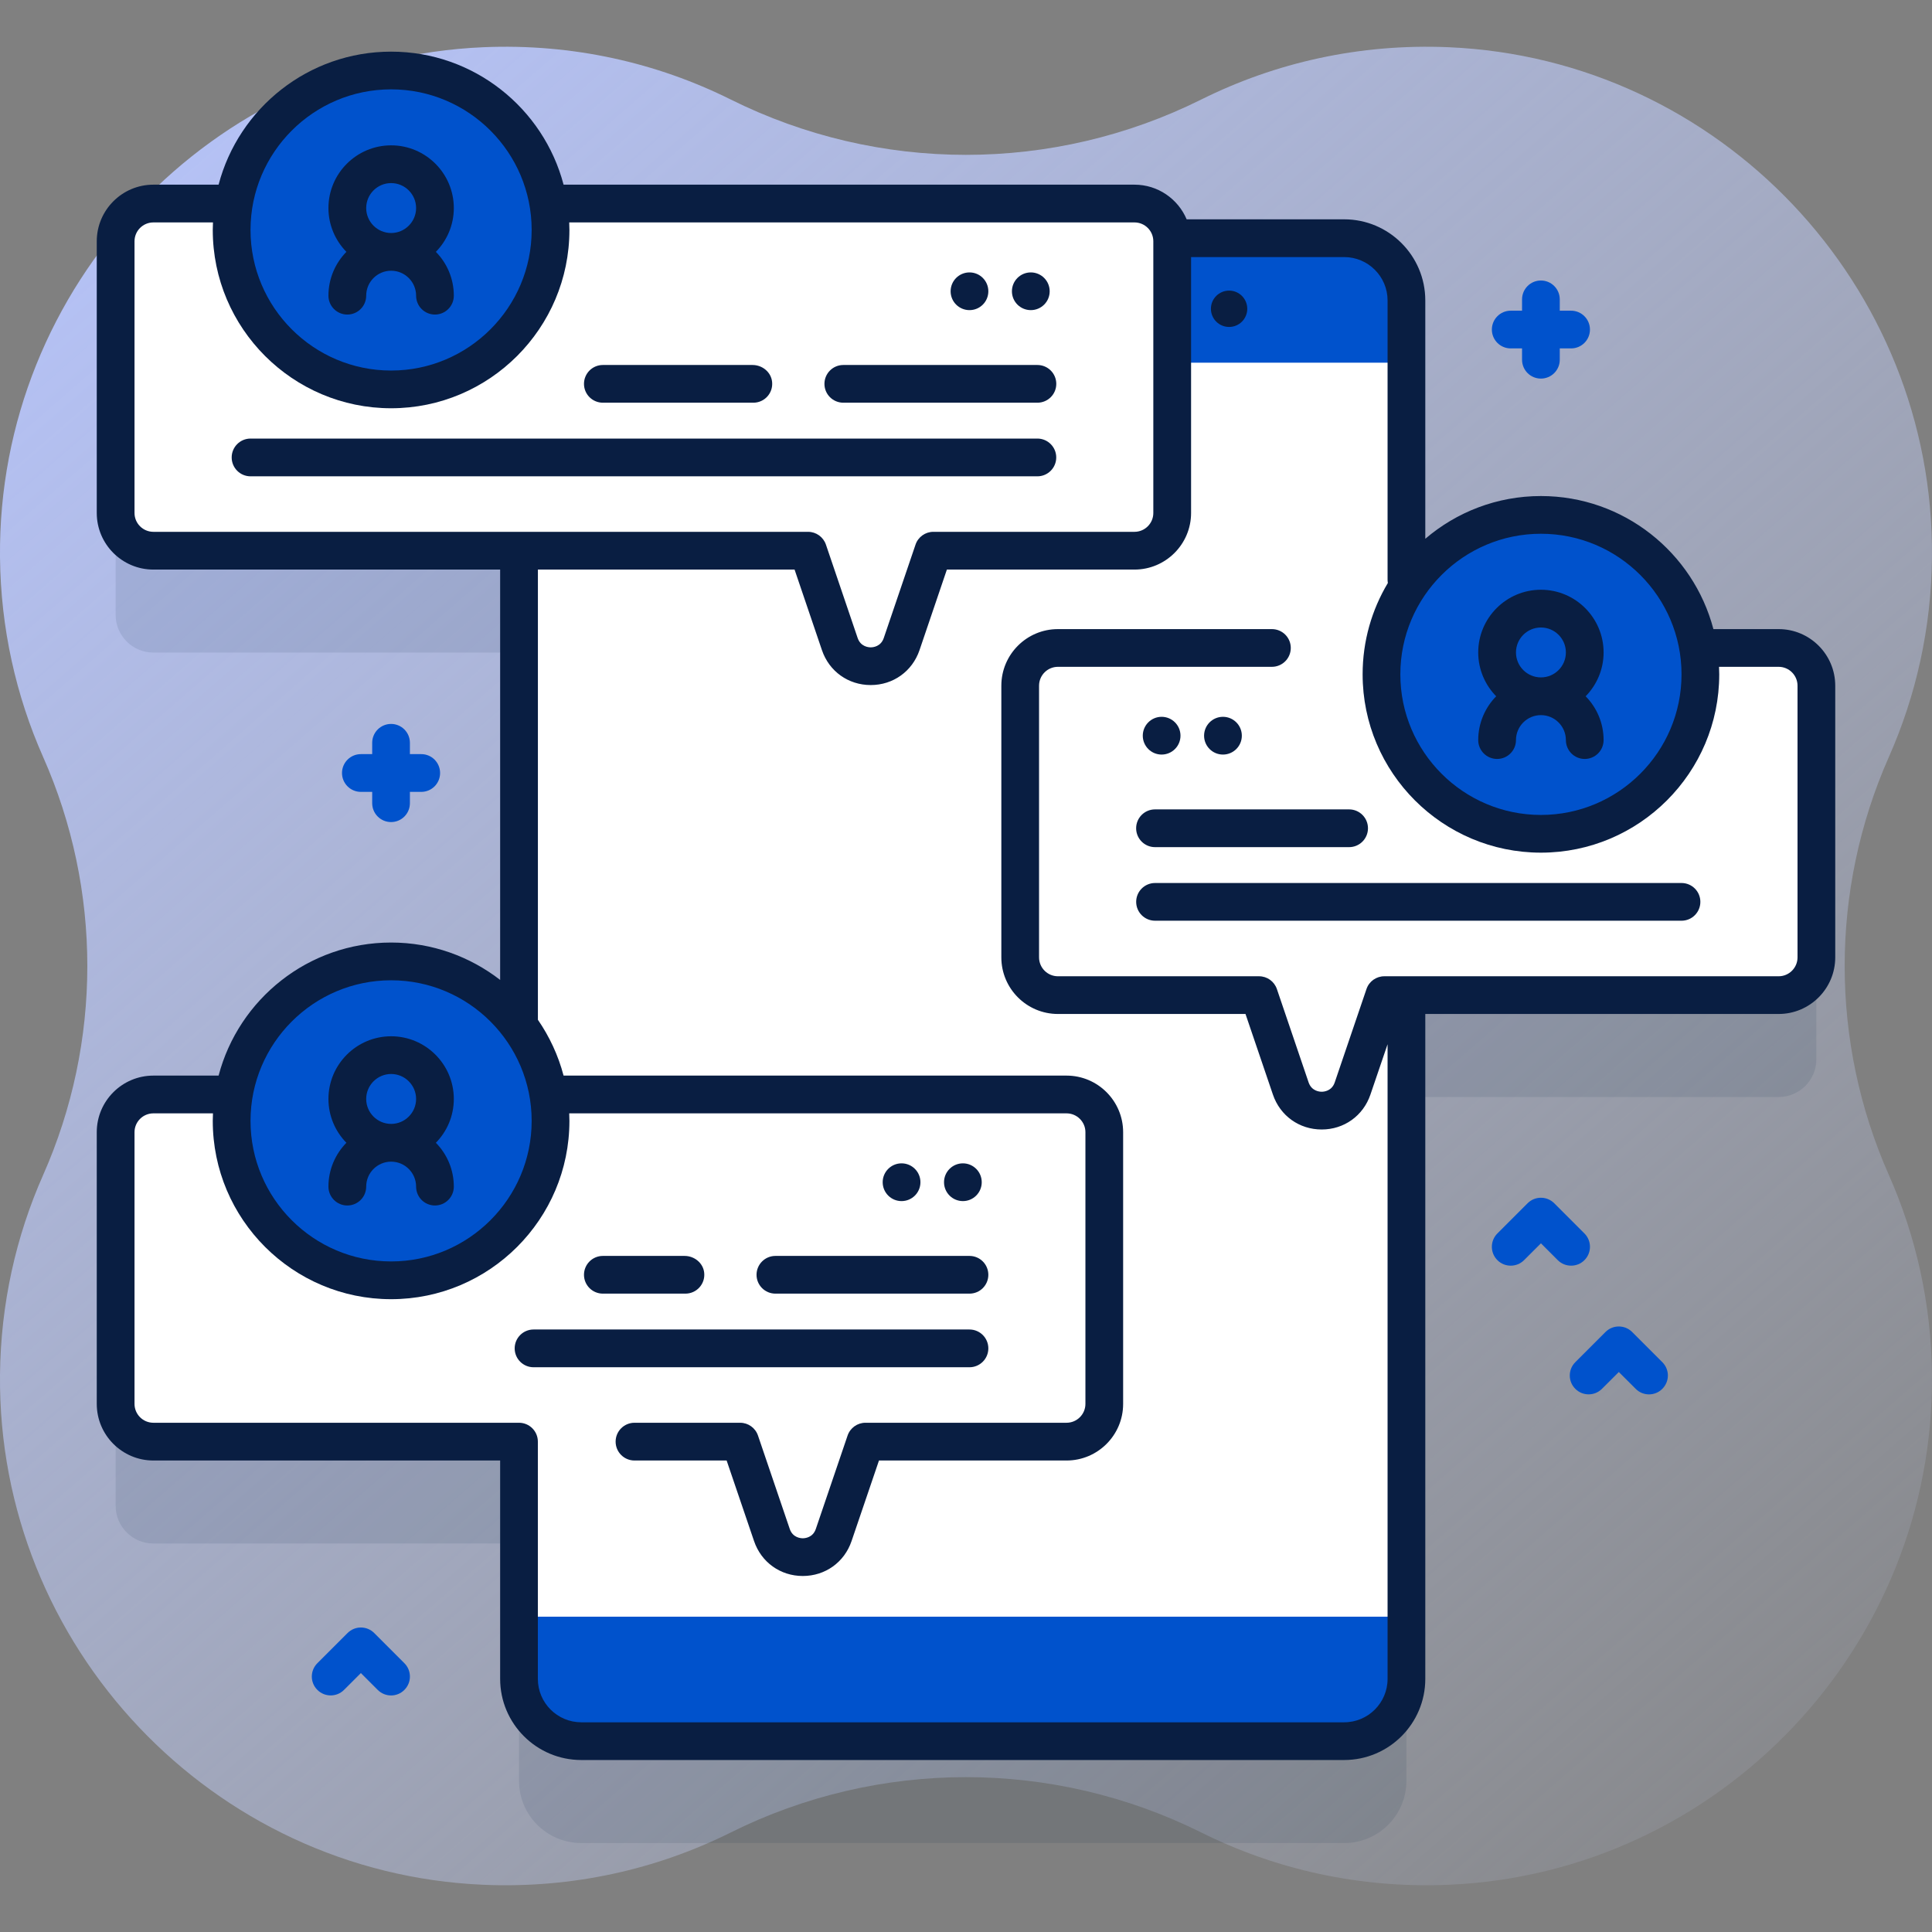 <svg width="48" height="48" viewBox="0 0 48 48" fill="none" xmlns="http://www.w3.org/2000/svg">
<rect x="0" y="0" width="48" height="48" fill="#808080" stroke="none"/>
<g clip-path="url(#clip0)">
<path d="M46.929 18.806C47.602 17.287 47.983 15.61 47.999 13.845C48.063 7.098 42.73 1.461 35.988 1.173C33.776 1.079 31.684 1.557 29.848 2.471C26.161 4.306 21.838 4.306 18.152 2.471C16.315 1.557 14.223 1.079 12.012 1.173C5.27 1.461 -0.064 7.098 0 13.845C0.017 15.61 0.398 17.287 1.071 18.806C2.536 22.113 2.536 25.887 1.071 29.194C0.398 30.713 0.017 32.391 0 34.155C-0.064 40.903 5.27 46.539 12.012 46.827C14.224 46.921 16.316 46.444 18.152 45.529C21.838 43.694 26.162 43.694 29.848 45.529C31.684 46.444 33.776 46.921 35.988 46.827C42.729 46.539 48.063 40.903 47.999 34.155C47.983 32.391 47.602 30.713 46.929 29.194C45.464 25.887 45.464 22.113 46.929 18.806Z" fill="url(#paint0_linear)"/>
<path opacity="0.1" d="M44.19 18.63H34.942V9.995C34.942 9.141 34.25 8.449 33.396 8.449H29.119C29.08 7.968 28.677 7.588 28.186 7.588H3.811C3.293 7.588 2.873 8.008 2.873 8.526V15.276C2.873 15.793 3.293 16.213 3.811 16.213H12.895V29.723H3.811C3.293 29.723 2.873 30.143 2.873 30.661V37.411C2.873 37.928 3.293 38.348 3.811 38.348H12.895V44.243C12.895 45.097 13.586 45.79 14.441 45.79H33.396C34.25 45.79 34.942 45.097 34.942 44.243V27.255H44.19C44.707 27.255 45.127 26.835 45.127 26.317V19.567C45.127 19.05 44.708 18.63 44.19 18.63Z" fill="#091E42"/>
<path d="M34.942 7.464V41.712C34.942 42.566 34.251 43.259 33.397 43.259H14.441C13.587 43.259 12.895 42.566 12.895 41.712V7.464C12.895 7.312 12.917 7.165 12.958 7.026C13.146 6.386 13.739 5.918 14.441 5.918H33.397C34.251 5.918 34.942 6.61 34.942 7.464Z" fill="#0052CC"/>
<path d="M12.895 9.011H34.942V40.166H12.895V9.011Z" fill="white"/>
<path d="M29.007 8.123C29.256 8.123 29.458 7.921 29.458 7.672C29.458 7.422 29.256 7.22 29.007 7.22C28.757 7.22 28.555 7.422 28.555 7.672C28.555 7.921 28.757 8.123 29.007 8.123Z" fill="#0052CC"/>
<path d="M30.537 8.123C30.786 8.123 30.988 7.921 30.988 7.672C30.988 7.422 30.786 7.22 30.537 7.22C30.287 7.22 30.085 7.422 30.085 7.672C30.085 7.921 30.287 8.123 30.537 8.123Z" fill="#091E42"/>
<path d="M29.123 5.995V12.745C29.123 13.262 28.703 13.682 28.186 13.682H23.19L22.4 16.002C22.151 16.735 21.114 16.735 20.865 16.002L20.076 13.682H3.811C3.293 13.682 2.873 13.262 2.873 12.745V5.995C2.873 5.477 3.293 5.057 3.811 5.057H28.186C28.703 5.057 29.123 5.477 29.123 5.995Z" fill="white"/>
<path d="M6.225 10.896H25.773C26.032 10.896 26.242 11.106 26.242 11.365C26.242 11.624 26.032 11.834 25.773 11.834H6.225C5.966 11.834 5.756 11.624 5.756 11.365C5.756 11.106 5.966 10.896 6.225 10.896Z" fill="#091E42"/>
<path d="M20.952 9.068H25.774C26.033 9.068 26.243 9.278 26.243 9.537C26.243 9.796 26.033 10.005 25.774 10.005H20.952C20.693 10.005 20.483 9.796 20.483 9.537C20.483 9.278 20.693 9.068 20.952 9.068Z" fill="#091E42"/>
<path d="M18.697 9.068H14.978C14.719 9.068 14.509 9.278 14.509 9.537C14.509 9.796 14.719 10.005 14.978 10.005H18.717C18.991 10.005 19.21 9.77 19.183 9.491C19.16 9.247 18.942 9.068 18.697 9.068Z" fill="#091E42"/>
<path d="M24.087 7.705C24.346 7.705 24.555 7.496 24.555 7.237C24.555 6.978 24.346 6.768 24.087 6.768C23.828 6.768 23.618 6.978 23.618 7.237C23.618 7.496 23.828 7.705 24.087 7.705Z" fill="#091E42"/>
<path d="M25.61 7.705C25.869 7.705 26.079 7.496 26.079 7.237C26.079 6.978 25.869 6.768 25.61 6.768C25.351 6.768 25.141 6.978 25.141 7.237C25.141 7.496 25.351 7.705 25.61 7.705Z" fill="#091E42"/>
<path d="M9.717 9.674C11.905 9.674 13.679 7.901 13.679 5.713C13.679 3.525 11.905 1.751 9.717 1.751C7.529 1.751 5.756 3.525 5.756 5.713C5.756 7.901 7.529 9.674 9.717 9.674Z" fill="#0052CC"/>
<path d="M11.275 5.169C11.275 4.31 10.576 3.611 9.718 3.611C8.859 3.611 8.16 4.31 8.16 5.169C8.16 5.592 8.331 5.976 8.606 6.257C8.331 6.538 8.16 6.922 8.16 7.346C8.16 7.605 8.37 7.815 8.629 7.815C8.888 7.815 9.098 7.605 9.098 7.346C9.098 7.004 9.376 6.726 9.718 6.726C10.059 6.726 10.338 7.004 10.338 7.346C10.338 7.605 10.547 7.815 10.806 7.815C11.065 7.815 11.275 7.605 11.275 7.346C11.275 6.922 11.105 6.538 10.829 6.257C11.105 5.976 11.275 5.592 11.275 5.169ZM9.718 4.549C10.059 4.549 10.338 4.827 10.338 5.169C10.338 5.51 10.059 5.789 9.718 5.789C9.376 5.789 9.098 5.51 9.098 5.169C9.098 4.827 9.376 4.549 9.718 4.549Z" fill="#091E42"/>
<path d="M27.436 28.13V34.88C27.436 35.397 27.016 35.817 26.498 35.817H21.502L20.713 38.137C20.463 38.87 19.427 38.87 19.177 38.137L18.389 35.817H3.811C3.293 35.817 2.873 35.397 2.873 34.88V28.13C2.873 27.612 3.293 27.192 3.811 27.192H26.498C27.016 27.192 27.436 27.612 27.436 28.13Z" fill="white"/>
<path d="M13.256 33.031H24.086C24.345 33.031 24.555 33.241 24.555 33.5C24.555 33.759 24.345 33.969 24.086 33.969H13.256C12.997 33.969 12.787 33.759 12.787 33.5C12.787 33.241 12.997 33.031 13.256 33.031Z" fill="#091E42"/>
<path d="M19.265 31.203H24.087C24.346 31.203 24.555 31.413 24.555 31.672C24.555 31.93 24.346 32.14 24.087 32.14H19.265C19.006 32.14 18.796 31.93 18.796 31.672C18.796 31.413 19.006 31.203 19.265 31.203Z" fill="#091E42"/>
<path d="M17.009 31.203H14.978C14.719 31.203 14.509 31.413 14.509 31.672C14.509 31.93 14.719 32.14 14.978 32.14H17.029C17.303 32.14 17.523 31.905 17.496 31.625C17.473 31.382 17.254 31.203 17.009 31.203Z" fill="#091E42"/>
<path d="M22.399 29.841C22.658 29.841 22.868 29.631 22.868 29.372C22.868 29.113 22.658 28.903 22.399 28.903C22.14 28.903 21.93 29.113 21.93 29.372C21.93 29.631 22.14 29.841 22.399 29.841Z" fill="#091E42"/>
<path d="M23.923 29.841C24.181 29.841 24.391 29.631 24.391 29.372C24.391 29.113 24.181 28.903 23.923 28.903C23.664 28.903 23.454 29.113 23.454 29.372C23.454 29.631 23.664 29.841 23.923 29.841Z" fill="#091E42"/>
<path d="M9.717 31.809C11.905 31.809 13.679 30.035 13.679 27.848C13.679 25.66 11.905 23.886 9.717 23.886C7.529 23.886 5.756 25.66 5.756 27.848C5.756 30.035 7.529 31.809 9.717 31.809Z" fill="#0052CC"/>
<path d="M11.275 27.303C11.275 26.445 10.576 25.746 9.718 25.746C8.859 25.746 8.16 26.445 8.16 27.303C8.16 27.727 8.331 28.111 8.606 28.392C8.331 28.673 8.16 29.057 8.16 29.481C8.16 29.74 8.37 29.95 8.629 29.95C8.888 29.95 9.098 29.74 9.098 29.481C9.098 29.139 9.376 28.861 9.718 28.861C10.059 28.861 10.338 29.139 10.338 29.481C10.338 29.74 10.547 29.95 10.806 29.95C11.065 29.95 11.275 29.74 11.275 29.481C11.275 29.057 11.105 28.673 10.829 28.392C11.105 28.111 11.275 27.727 11.275 27.303ZM9.718 26.683C10.059 26.683 10.338 26.962 10.338 27.303C10.338 27.645 10.059 27.923 9.718 27.923C9.376 27.923 9.098 27.645 9.098 27.303C9.098 26.962 9.376 26.683 9.718 26.683Z" fill="#091E42"/>
<path d="M25.346 17.036V23.786C25.346 24.303 25.766 24.723 26.284 24.723H31.28L32.069 27.043C32.319 27.776 33.355 27.776 33.605 27.043L34.393 24.723H44.19C44.708 24.723 45.128 24.303 45.128 23.786V17.036C45.128 16.518 44.708 16.098 44.19 16.098H26.284C25.766 16.098 25.346 16.518 25.346 17.036Z" fill="white"/>
<path d="M41.777 21.938H28.697C28.438 21.938 28.228 22.148 28.228 22.406C28.228 22.665 28.438 22.875 28.697 22.875H41.777C42.036 22.875 42.245 22.665 42.245 22.406C42.245 22.148 42.036 21.938 41.777 21.938Z" fill="#091E42"/>
<path d="M33.518 20.109H28.696C28.437 20.109 28.227 20.319 28.227 20.578C28.227 20.837 28.437 21.047 28.696 21.047H33.518C33.777 21.047 33.987 20.837 33.987 20.578C33.987 20.319 33.777 20.109 33.518 20.109Z" fill="#091E42"/>
<path d="M30.384 18.747C30.643 18.747 30.853 18.537 30.853 18.278C30.853 18.019 30.643 17.809 30.384 17.809C30.125 17.809 29.915 18.019 29.915 18.278C29.915 18.537 30.125 18.747 30.384 18.747Z" fill="#091E42"/>
<path d="M28.86 18.747C29.119 18.747 29.329 18.537 29.329 18.278C29.329 18.019 29.119 17.809 28.86 17.809C28.602 17.809 28.392 18.019 28.392 18.278C28.392 18.537 28.602 18.747 28.86 18.747Z" fill="#091E42"/>
<path d="M38.284 20.715C40.472 20.715 42.246 18.942 42.246 16.754C42.246 14.566 40.472 12.793 38.284 12.793C36.096 12.793 34.323 14.566 34.323 16.754C34.323 18.942 36.096 20.715 38.284 20.715Z" fill="#0052CC"/>
<path d="M44.19 15.63H42.569C42.07 13.729 40.339 12.324 38.284 12.324C37.188 12.324 36.185 12.724 35.411 13.386V7.464C35.411 6.353 34.507 5.449 33.396 5.449H29.482C29.269 4.944 28.768 4.588 28.186 4.588H14.002C13.503 2.688 11.771 1.283 9.717 1.283C7.662 1.283 5.93 2.688 5.431 4.588H3.811C3.035 4.588 2.404 5.219 2.404 5.995V12.745C2.404 13.52 3.035 14.151 3.811 14.151H12.426V24.346C11.676 23.765 10.736 23.417 9.717 23.417C7.662 23.417 5.93 24.823 5.431 26.723H3.811C3.035 26.723 2.404 27.354 2.404 28.129V34.879C2.404 35.655 3.035 36.286 3.811 36.286H12.426V41.712C12.426 42.823 13.33 43.727 14.441 43.727H33.396C34.507 43.727 35.411 42.823 35.411 41.712V25.192H44.19C44.965 25.192 45.596 24.561 45.596 23.786V17.036C45.596 16.26 44.965 15.63 44.19 15.63ZM38.284 13.261C40.21 13.261 41.777 14.828 41.777 16.754C41.777 18.68 40.21 20.247 38.284 20.247C36.358 20.247 34.791 18.68 34.791 16.754C34.791 14.828 36.358 13.261 38.284 13.261ZM9.717 2.22C11.643 2.22 13.209 3.787 13.209 5.713C13.209 7.639 11.643 9.206 9.717 9.206C7.791 9.206 6.224 7.639 6.224 5.713C6.224 3.787 7.791 2.22 9.717 2.22ZM3.342 12.745V5.995C3.342 5.736 3.552 5.526 3.811 5.526H5.291C5.288 5.588 5.286 5.65 5.286 5.713C5.286 8.156 7.274 10.143 9.717 10.143C12.159 10.143 14.147 8.156 14.147 5.713C14.147 5.65 14.145 5.588 14.142 5.526H28.186C28.444 5.526 28.654 5.736 28.654 5.995V12.745C28.654 13.003 28.444 13.213 28.186 13.213H23.189C22.989 13.213 22.81 13.341 22.746 13.531L21.957 15.851C21.884 16.066 21.69 16.083 21.633 16.083C21.575 16.083 21.382 16.066 21.308 15.851L20.52 13.531C20.455 13.341 20.277 13.213 20.076 13.213H3.811C3.552 13.213 3.342 13.003 3.342 12.745ZM9.717 24.355C11.643 24.355 13.209 25.922 13.209 27.848C13.209 29.773 11.643 31.34 9.717 31.34C7.791 31.34 6.224 29.774 6.224 27.848C6.224 25.922 7.791 24.355 9.717 24.355ZM44.659 23.786C44.659 24.044 44.449 24.255 44.19 24.255H34.393C34.193 24.255 34.014 24.382 33.95 24.572L33.161 26.892C33.088 27.107 32.894 27.124 32.837 27.124C32.779 27.124 32.586 27.107 32.512 26.892L31.724 24.573C31.659 24.382 31.481 24.255 31.28 24.255H26.284C26.025 24.255 25.815 24.044 25.815 23.786V17.036C25.815 16.777 26.025 16.567 26.284 16.567H31.6C31.859 16.567 32.069 16.357 32.069 16.098C32.069 15.839 31.859 15.63 31.6 15.63H26.284C25.508 15.63 24.878 16.26 24.878 17.036V23.786C24.878 24.561 25.508 25.192 26.284 25.192H30.944L31.625 27.194C31.804 27.721 32.28 28.062 32.837 28.062C33.393 28.062 33.869 27.721 34.048 27.194L34.474 25.944V41.712C34.474 42.306 33.99 42.79 33.396 42.79H14.441C13.847 42.79 13.363 42.306 13.363 41.712V35.817C13.363 35.558 13.153 35.348 12.895 35.348H3.811C3.552 35.348 3.342 35.138 3.342 34.879V28.129C3.342 27.871 3.552 27.661 3.811 27.661H5.291C5.288 27.723 5.286 27.785 5.286 27.848C5.286 30.291 7.274 32.278 9.717 32.278C12.159 32.278 14.147 30.291 14.147 27.848C14.147 27.785 14.145 27.723 14.142 27.661H26.498C26.756 27.661 26.967 27.871 26.967 28.129V34.879C26.967 35.138 26.756 35.348 26.498 35.348H21.502C21.301 35.348 21.123 35.476 21.058 35.666L20.269 37.986C20.196 38.201 20.003 38.218 19.945 38.218C19.888 38.218 19.694 38.201 19.621 37.986L18.832 35.666C18.768 35.476 18.589 35.348 18.389 35.348H15.764C15.505 35.348 15.295 35.558 15.295 35.817C15.295 36.076 15.505 36.286 15.764 36.286H18.053L18.734 38.287C18.913 38.815 19.389 39.155 19.945 39.155C20.502 39.155 20.978 38.815 21.157 38.287L21.838 36.286H26.498C27.274 36.286 27.904 35.655 27.904 34.88V28.13C27.904 27.354 27.274 26.723 26.498 26.723H14.002C13.87 26.221 13.651 25.753 13.364 25.336V14.151H19.741L20.421 16.153C20.6 16.68 21.076 17.02 21.633 17.02C22.19 17.02 22.665 16.68 22.845 16.153L23.525 14.151H28.186C28.961 14.151 29.592 13.52 29.592 12.745V6.387H33.396C33.99 6.387 34.474 6.87 34.474 7.464V14.406C34.474 14.433 34.477 14.459 34.481 14.484C34.083 15.148 33.854 15.925 33.854 16.754C33.854 19.197 35.841 21.184 38.284 21.184C40.727 21.184 42.714 19.197 42.714 16.754C42.714 16.691 42.712 16.629 42.709 16.567H44.19C44.448 16.567 44.659 16.777 44.659 17.036V23.786H44.659Z" fill="#091E42"/>
<path d="M37.172 17.299C36.897 17.58 36.726 17.964 36.726 18.387C36.726 18.646 36.936 18.856 37.195 18.856C37.454 18.856 37.664 18.646 37.664 18.387C37.664 18.045 37.942 17.767 38.284 17.767C38.625 17.767 38.904 18.045 38.904 18.387C38.904 18.646 39.113 18.856 39.372 18.856C39.631 18.856 39.841 18.646 39.841 18.387C39.841 17.964 39.671 17.58 39.395 17.299C39.67 17.017 39.841 16.633 39.841 16.21C39.841 15.351 39.142 14.652 38.284 14.652C37.425 14.652 36.726 15.351 36.726 16.21C36.726 16.633 36.897 17.017 37.172 17.299ZM38.904 16.21C38.904 16.552 38.626 16.83 38.284 16.83C37.942 16.83 37.664 16.552 37.664 16.21C37.664 15.868 37.942 15.59 38.284 15.59C38.626 15.59 38.904 15.868 38.904 16.21Z" fill="#091E42"/>
<path d="M39.033 7.719H38.752V7.438C38.752 7.179 38.542 6.969 38.283 6.969C38.025 6.969 37.815 7.179 37.815 7.438V7.719H37.533C37.275 7.719 37.065 7.929 37.065 8.188C37.065 8.447 37.275 8.656 37.533 8.656H37.815V8.938C37.815 9.197 38.025 9.406 38.283 9.406C38.542 9.406 38.752 9.197 38.752 8.938V8.656H39.033C39.292 8.656 39.502 8.447 39.502 8.188C39.502 7.929 39.292 7.719 39.033 7.719Z" fill="#0052CC"/>
<path d="M39.034 31.445C38.914 31.445 38.794 31.4 38.702 31.308L38.284 30.89L37.865 31.308C37.682 31.491 37.385 31.491 37.202 31.308C37.019 31.125 37.019 30.828 37.202 30.645L37.952 29.895C38.135 29.712 38.432 29.712 38.615 29.895L39.365 30.645C39.548 30.828 39.548 31.125 39.365 31.308C39.274 31.4 39.154 31.445 39.034 31.445Z" fill="#0052CC"/>
<path d="M9.716 42.123C9.596 42.123 9.476 42.077 9.384 41.985L8.966 41.567L8.547 41.985C8.364 42.168 8.068 42.168 7.885 41.985C7.701 41.802 7.701 41.505 7.885 41.322L8.635 40.572C8.818 40.389 9.114 40.389 9.297 40.572L10.047 41.322C10.23 41.505 10.23 41.802 10.047 41.985C9.956 42.077 9.836 42.123 9.716 42.123Z" fill="#0052CC"/>
<path d="M40.969 34.643C40.849 34.643 40.729 34.597 40.638 34.505L40.219 34.087L39.8 34.505C39.617 34.688 39.321 34.688 39.138 34.505C38.955 34.322 38.955 34.026 39.138 33.843L39.888 33.093C40.071 32.91 40.367 32.91 40.55 33.093L41.3 33.843C41.484 34.026 41.484 34.322 41.3 34.505C41.209 34.597 41.089 34.643 40.969 34.643Z" fill="#0052CC"/>
<path d="M10.466 18.736H10.184V18.455C10.184 18.196 9.975 17.986 9.716 17.986C9.457 17.986 9.247 18.196 9.247 18.455V18.736H8.966C8.707 18.736 8.497 18.946 8.497 19.205C8.497 19.464 8.707 19.674 8.966 19.674H9.247V19.955C9.247 20.214 9.457 20.424 9.716 20.424C9.975 20.424 10.184 20.214 10.184 19.955V19.674H10.466C10.725 19.674 10.934 19.464 10.934 19.205C10.934 18.946 10.725 18.736 10.466 18.736Z" fill="#0052CC"/>
</g>
<defs>
<linearGradient id="paint0_linear" x1="47.2" y1="50.659" x2="1.915" y2="-1.377" gradientUnits="userSpaceOnUse">
<stop stop-color="#D2DEFF" stop-opacity="0"/>
<stop offset="1" stop-color="#B7C5FF"/>
</linearGradient>
<clipPath id="clip0">
<rect width="48" height="48" fill="white"/>
</clipPath>
</defs>
</svg>
